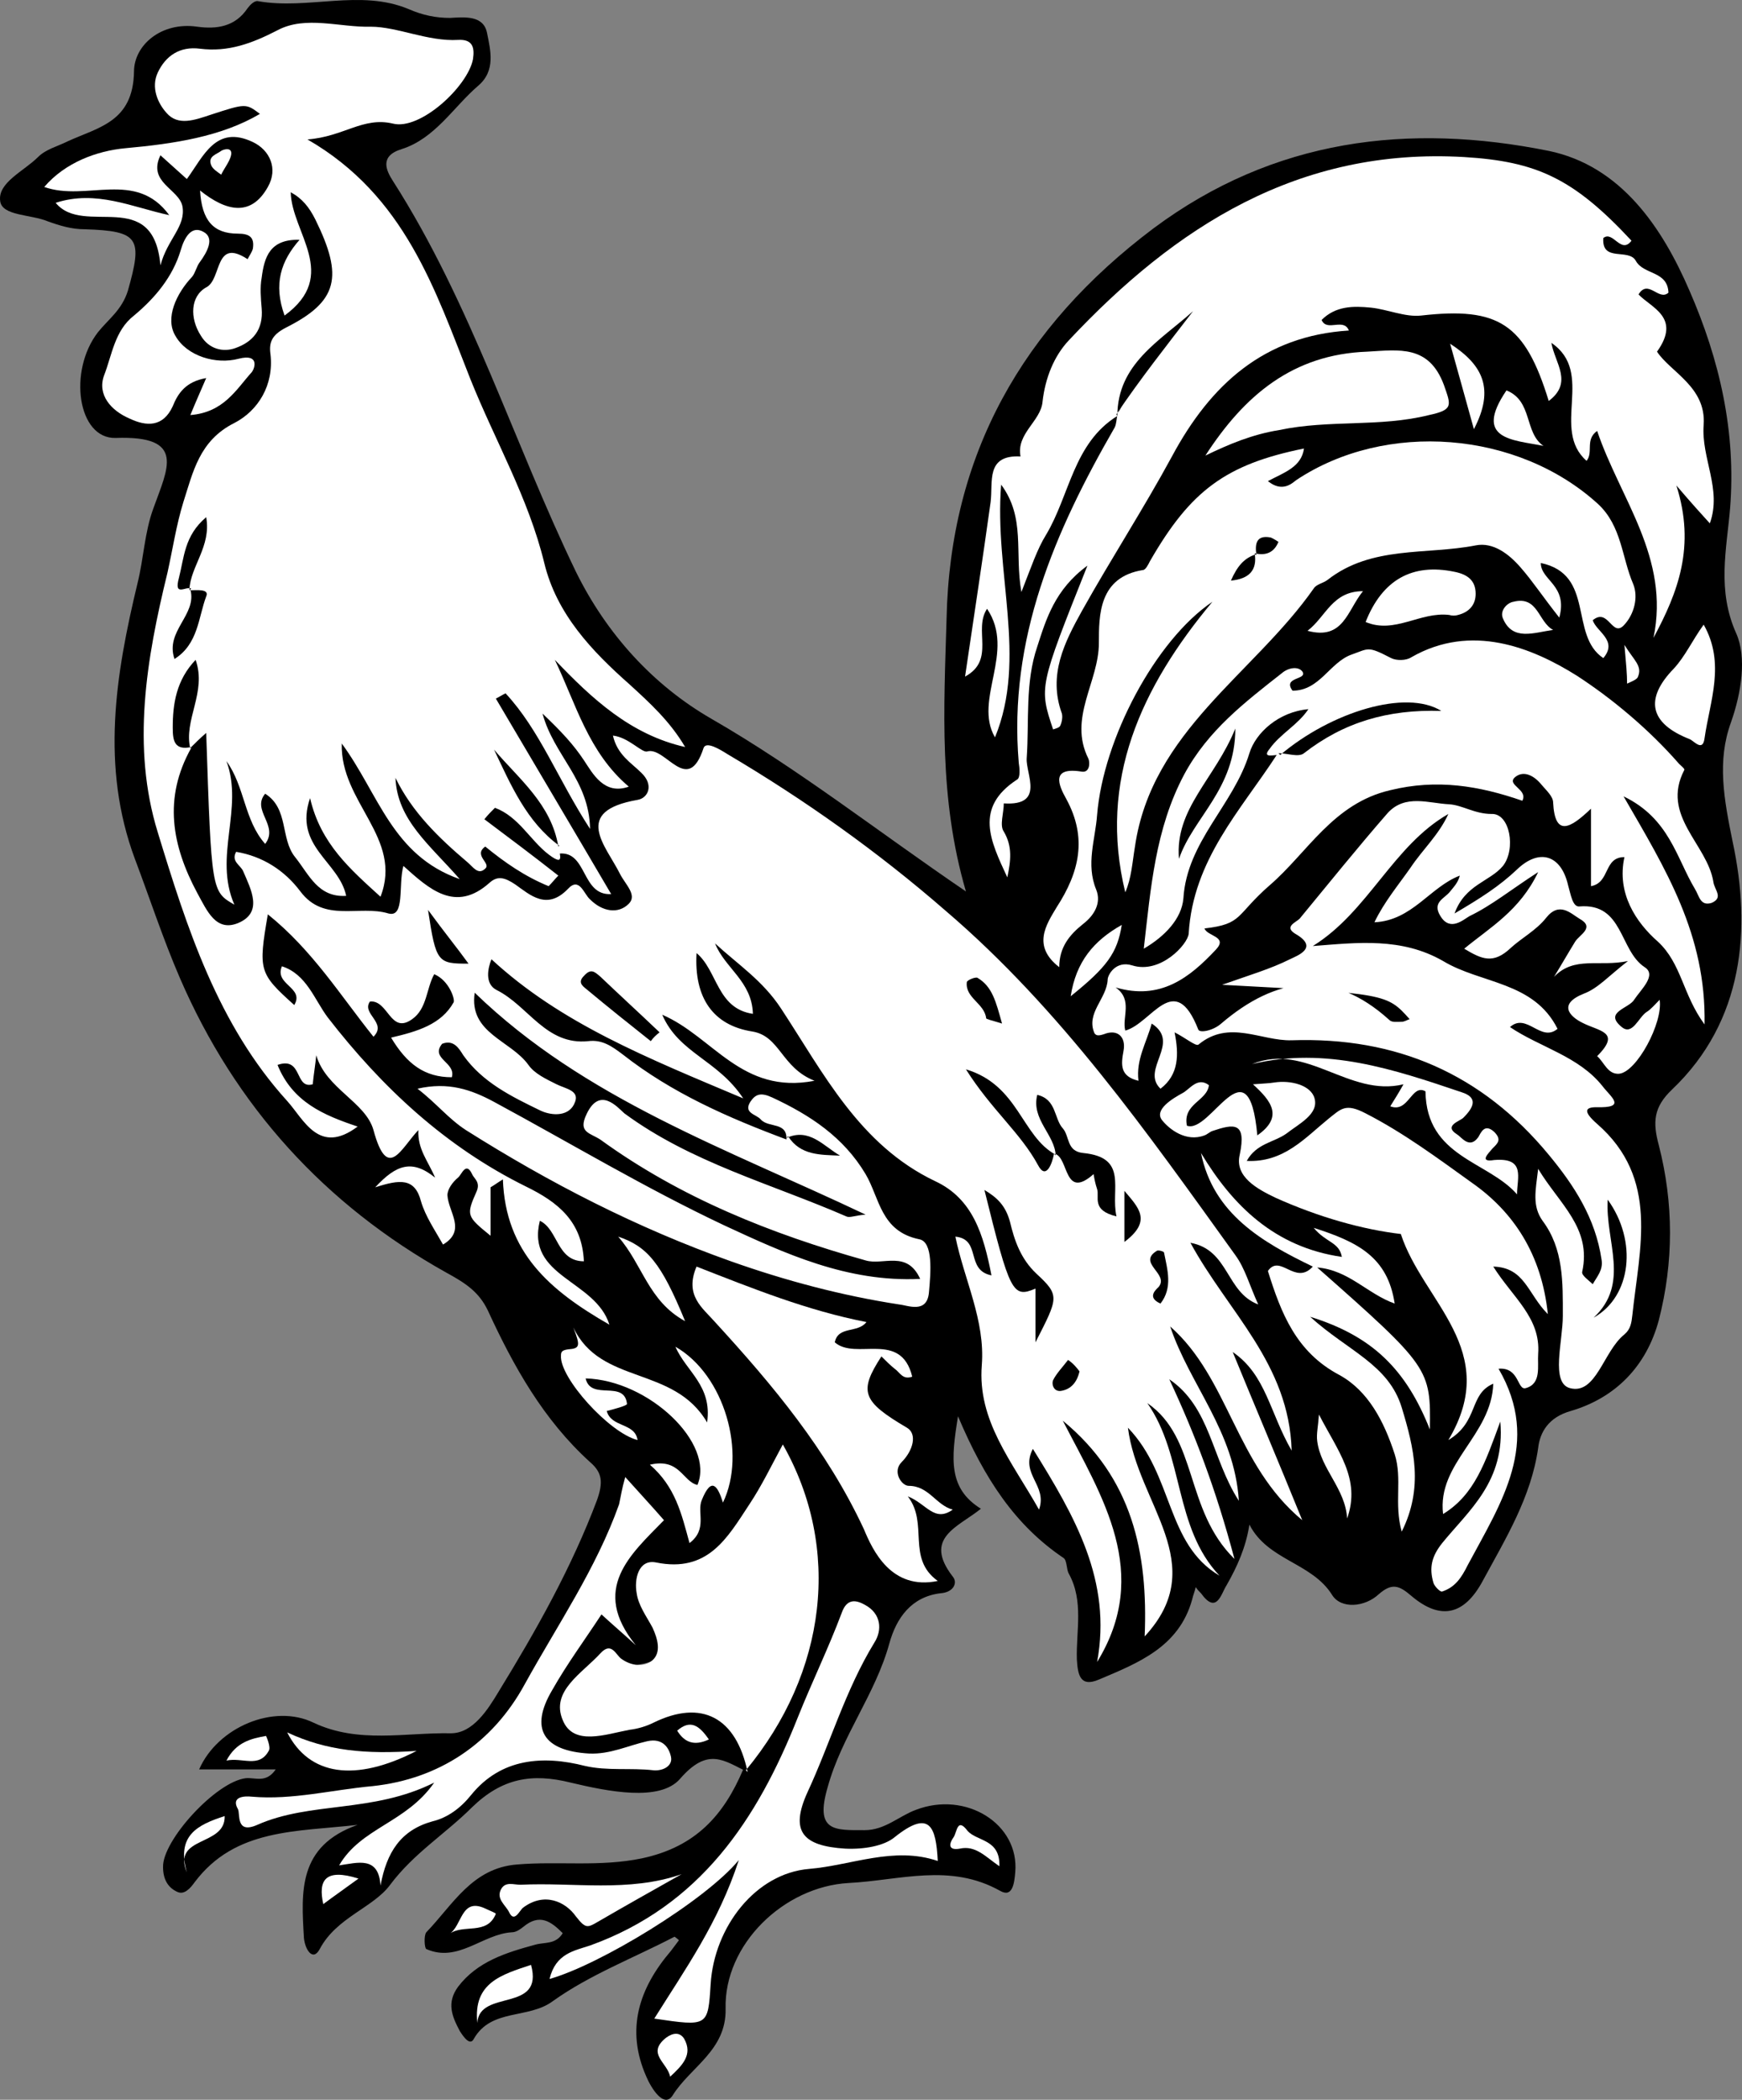 <?xml version="1.0" encoding="UTF-8" standalone="no"?>
<svg
   xmlns:dc="http://purl.org/dc/elements/1.1/"
   xmlns:cc="http://creativecommons.org/ns#"
   xmlns:rdf="http://www.w3.org/1999/02/22-rdf-syntax-ns#"
   xmlns:svg="http://www.w3.org/2000/svg"
   xmlns="http://www.w3.org/2000/svg"
   xmlns:sodipodi="http://sodipodi.sourceforge.net/DTD/sodipodi-0.dtd"
   xmlns:inkscape="http://www.inkscape.org/namespaces/inkscape"
   inkscape:version="1.0 (4035a4f, 2020-05-01)"
   height="238.454"
   width="197.875"
   sodipodi:docname="cock.svg"
   xml:space="preserve"
   viewBox="0 0 197.875 238.454"
   y="0px"
   x="0px"
   id="Layer_1"
   version="1.1"><rect x="0" y="0" width="197.875" height="238.454" fill="#808080" stroke="none"/><defs
   id="defs12251" /><sodipodi:namedview
   inkscape:current-layer="Layer_1"
   inkscape:window-maximized="0"
   inkscape:window-y="25"
   inkscape:window-x="0"
   inkscape:cy="133.93504"
   inkscape:cx="87.620919"
   inkscape:zoom="2.52"
   fit-margin-bottom="0"
   fit-margin-right="0"
   fit-margin-left="0"
   fit-margin-top="0"
   showgrid="false"
   id="namedview12249"
   inkscape:window-height="480"
   inkscape:window-width="820"
   inkscape:pageshadow="2"
   inkscape:pageopacity="0"
   guidetolerance="10"
   gridtolerance="10"
   objecttolerance="10"
   borderopacity="1"
   bordercolor="#666666"
   pagecolor="#ffffff" />
<style
   id="style12130"
   type="text/css">
  .st0{fill:#FFFFFF;}
  .st1{fill:#000000;}
</style>
<g
   transform="translate(-62.379,-66.065)"
   id="g12246">
	<g
   id="g12244">
		<path
   id="path12132"
   d="m 147.3,267.3 c -2.7,-1.3 -4.5,-2.9 -7.7,0.8 -2.3,2.6 -8.2,1.4 -12.4,0.4 -4.4,-1.1 -7.8,-0.5 -11.2,2.8 -3,3 -6.6,5.2 -9.3,8.8 -1.9,2.6 -6.1,3.7 -8,7.3 -0.8,1.5 -1.7,0 -1.8,-1.3 -0.3,-5.2 -0.7,-10.4 6.1,-12.8 -7,0.8 -13.9,0.4 -18.5,6.5 -0.5,0.7 -1.2,1.5 -2,1.1 -1.1,-0.5 -1.6,-1.5 -1.6,-2.8 -0.1,-3 6,-9.7 9.4,-10.1 1.1,-0.1 2.3,0.6 3.4,-1 -3,0 -5.8,0 -8.7,0 2.1,-4.8 8.5,-7.5 13,-5.3 5.1,2.4 10.4,1.1 15.6,1.2 2.5,0 4.2,-2.7 5.4,-4.7 4.3,-7 8.3,-14.1 11.2,-21.8 0.7,-2 0.6,-3.1 -0.8,-4.3 -5.3,-4.8 -8.7,-10.9 -11.6,-17.2 -1,-2.1 -2.5,-3.1 -4.7,-4.3 -13.8,-7.7 -24,-18.9 -30.3,-33.5 -1.9,-4.4 -3.4,-9 -5.1,-13.5 -3.9,-10.5 -2.2,-20.9 0.3,-31.3 0.7,-2.8 0.8,-5.8 1.8,-8.5 1.6,-4.5 3.8,-8.3 -4.3,-8 -4.3,0.1 -5.4,-7.6 -2,-12 1.2,-1.5 2.7,-2.5 3.4,-4.7 1.7,-6 1.3,-6.8 -4.9,-7 -1.5,0 -2.8,-0.4 -4.2,-0.9 -1.9,-0.8 -5.2,-0.6 -5.4,-2.3 -0.3,-2.1 2.7,-3.4 4.3,-5 0.9,-0.9 2.2,-1.2 3.4,-1.8 3.5,-1.6 7.4,-2.2 7.5,-7.9 0,-3 3.1,-5.7 7.2,-5.1 2.2,0.3 4.3,0 5.7,-2.1 0.3,-0.4 0.8,-0.9 1.2,-0.8 5.7,1 11.6,-1.4 17.1,0.9 1.6,0.7 3.1,1 4.7,1 1.7,-0.1 3.8,-0.3 4.2,1.7 0.4,2 1,4.3 -1,6 -2.8,2.4 -4.9,6 -8.7,7.2 -2.6,0.8 -1.7,2.5 -1,3.6 8.9,13.9 13.7,29.7 20.8,44.4 3.5,7.1 8.8,12.9 15.4,16.7 9.9,5.7 18.9,12.8 28.9,19.6 -3.1,-10.6 -2.5,-20.8 -2.2,-31 0.4,-18.6 8.6,-33.1 23.5,-44.3 13.7,-10.2 29,-12 44.9,-8.8 8.2,1.7 12.9,8.7 16,15.9 3.4,7.8 5.3,16 4.6,24.7 -0.4,4.7 -1.5,9.3 0.7,14.2 1.2,2.7 0.6,6.7 -0.6,10.1 -1.6,4.4 -0.8,8.7 0.2,13.6 2.1,9.8 1.3,20.3 -6.9,28.1 -2.1,2 -2.2,3.7 -1.5,6.3 1.7,6.6 1.7,13.3 0,19.9 -1.4,5.2 -4.9,8.8 -10,10.3 -2.5,0.7 -3.5,2.4 -3.7,4.2 -0.8,5.6 -3.7,10.3 -6.3,15.1 -2.1,3.9 -4.8,4.5 -8.1,1.7 -1.4,-1.2 -2.2,-1.5 -3.7,-0.2 -1.6,1.5 -4.3,1.7 -5.3,0.1 -2.3,-3.7 -7.3,-3.9 -9.4,-8 -0.4,2.6 -1.4,4.8 -2.6,6.9 -0.6,0.9 -1.1,3.4 -2.9,0.9 -0.2,-0.2 -0.4,-0.4 -0.6,-0.7 -0.1,0.5 -0.3,0.9 -0.4,1.4 -1.5,5.4 -6.1,7.2 -10.6,9.1 -2.1,0.9 -2.4,-0.5 -2.5,-2.3 -0.1,-3.2 0.8,-6.6 -0.9,-9.7 -0.3,-0.5 -0.2,-1.5 -0.6,-1.8 -5.5,-3.7 -9,-9 -12,-16.1 -0.8,4.9 -1.1,8.2 2.6,10.5 -2.6,2.1 -6.6,3.3 -3.2,7.7 0.6,0.7 0.1,1.8 -1.4,1.9 -3.3,0.4 -5,2.8 -5.8,5.7 -1.6,5.8 -5.4,10.5 -7,16.3 -1.5,5.1 0.8,4.9 4.2,4.9 2.3,0 3.9,-1.6 5.8,-2.3 5.7,-2.2 11.8,1.6 11.3,7.1 -0.1,1.2 -0.3,2.9 -1.7,2.1 -5.7,-3.2 -11.4,-1.2 -17.2,-0.9 -7.4,0.4 -14.2,7 -14,14.3 0.1,4.7 -4,6.6 -6,9.8 -1,1.6 -2.5,-0.9 -3,-2.1 -2.4,-5.4 -0.8,-10.1 2.8,-14.3 0.3,-0.4 0.6,-0.8 0.9,-1.2 0,0 -0.2,-0.2 -0.5,-0.4 -4.6,2.4 -9.6,4.3 -13.8,7.3 -2.8,2.1 -7,0.8 -9,4.3 -0.4,0.8 -1.1,-0.1 -1.6,-0.9 -0.9,-1.7 -1.5,-3.2 -0.2,-5 2.2,-2.9 5.5,-3.9 8.8,-4.8 1.1,-0.3 2.3,0 3.1,-1.3 -1.3,-1.3 -2.6,-2.3 -4.5,-0.7 -0.4,0.3 -0.8,0.6 -1.3,0.6 -3.3,0.2 -6.1,3.5 -9.7,1.9 -0.2,-0.1 -0.3,-1.5 0,-1.9 3,-3.1 5.2,-7.3 10.3,-7.7 4.7,-0.4 9.4,0.3 14.2,-0.7 6.1,-1.3 9.3,-4.9 11.5,-10.1 1.4,-4.1 3.1,-8.1 4.8,-12 3.6,-8.4 3.5,-13.3 -0.5,-22 -1.7,1.2 -2.1,3.3 -3.1,4.9 -2.2,3.4 -4.8,6.5 -9.2,7 -2.9,0.3 -3,1.7 -2.3,4.1 1.7,5.8 1.6,5.8 -4.7,6.5 -2.5,0.3 -4.2,2 -3.9,4.3 0.3,2.6 2.8,1.7 4.5,1.5 1.8,-0.2 3.4,-1.3 5.1,-1.9 5.6,-1.5 10.2,2.4 9.8,7.9 z"
   class="st1" />
		<path
   id="path12134"
   d="m 125.9,162.1 c -0.2,0.6 0.9,2.6 -1.2,1 -2.1,-1.6 -3.4,-4.3 -6.1,-5.3 -0.4,0.4 -0.8,0.8 -1.2,1.3 2.8,2.1 5.6,4.2 8.4,6.4 -0.4,0.4 -0.7,0.8 -1.1,1.2 -2.7,-1.1 -5,-2.7 -7.2,-4.5 -1.4,1 0.7,1.9 0,2.5 -0.8,0.8 -1.4,-0.2 -2,-0.7 -3.3,-2.8 -6.3,-5.7 -8.2,-9.6 0.2,4.8 3.9,7.6 7.3,11.5 -7.7,-2.7 -9.2,-9.7 -13.4,-15.4 -0.2,6.7 7,10.7 4.4,17.4 -3.4,-3.1 -6.8,-6 -8,-11.2 -1.9,5.5 3.3,7.2 4.1,11.1 -3.2,0.2 -4.2,-2.4 -5.8,-4.4 -1.7,-2.1 -0.7,-5.5 -3.4,-7.2 -1.6,1.9 1.6,3.6 0,5.7 -2.4,-2.7 -2.3,-6.5 -4.4,-9.4 2,5.4 -1.5,10.8 0.9,16.3 -2.6,-1.5 -2.6,-1.5 -3.2,-19.5 -0.7,0.6 -1.3,1.2 -1.9,1.8 -0.9,-2.7 -0.9,-2.7 -0.3,-5.6 -0.6,2.7 -0.6,2.7 0.5,5.5 -3.2,5.7 -2.2,11.1 0.7,16.5 1.1,2 2.1,4.4 4.6,3.4 2.9,-1.2 1.5,-3.8 0.6,-5.9 -0.3,-0.7 -1.4,-1.1 -0.8,-2.2 3,0.5 5.5,2.1 7.3,4.5 2.7,3.6 6.7,1.5 10,2.5 1.9,0.5 1.1,-3.2 1.7,-5.4 2.9,2.6 5.9,5.4 9.8,1.9 0.9,-0.8 1.7,-0.6 2.9,0.2 1.7,1.2 3.6,3 6,0.5 1.3,-1.4 1.8,0.6 2.5,1.2 1.4,1.4 3.2,1.7 4.4,0.5 1,-1 -0.4,-2.2 -1,-3.4 -1.6,-3.2 -5.5,-7.1 2,-8.4 1.2,-0.2 1.9,-1.7 0.4,-3.1 -1.1,-1.1 -2.7,-2 -3.2,-4.2 1.8,0.2 3.3,2 3.9,1.8 2.1,-0.6 4.6,5.1 6.4,-0.4 0.3,-0.8 1.9,0.2 2.7,0.7 8.8,5.2 17.1,11.1 24.8,17.8 13.1,11.2 22.9,25.2 32.9,39.1 1.1,1.5 1.6,3.4 2.6,5.6 -3.7,-1.4 -3.3,-6.2 -7.7,-7 4.3,7.9 11.2,13.7 11.5,23.6 -2.5,-4.3 -2.9,-8.6 -6.7,-11.2 2.5,6.1 5.1,12.2 7.9,19.1 -7.6,-6.3 -8.3,-16.1 -15,-22 2.2,6.6 7.3,11.9 7.8,19.8 -3.1,-4.8 -3.2,-10.6 -7.9,-13.8 2.9,6.2 5.3,12.5 7.4,20.4 -5.7,-5.6 -4.1,-13.7 -9.9,-17.7 4.2,6 3,14.1 8.2,19.6 -6.1,-3.6 -5.2,-11.4 -10.4,-16.8 1.1,8.7 9.5,15.5 1.9,23.7 0.4,-9.5 -1.4,-18 -9.3,-24.5 4.5,8.7 10.1,17.3 3.9,27.4 1.7,-9.2 -2.5,-16.5 -7.3,-24.2 -1.5,2.9 1.7,4.1 0.7,6.9 -3.1,-5.5 -7,-10.1 -6.5,-16.4 0.4,-5.1 -2,-9.7 -3,-14.6 3,0.3 1.1,3.8 4.1,4.4 -0.9,-4.6 -2.1,-8.7 -6.4,-10.7 -8.6,-4.1 -12.7,-12.3 -17.5,-19.6 -2.1,-3.2 -4.9,-5 -7.5,-7.4 1.1,2.8 4.2,4.3 4.3,8 -4.1,-0.6 -4,-4.9 -6.4,-6.9 -0.3,5.1 1.9,8.2 6.3,8.9 3.2,0.5 3.3,4.1 7.1,5.6 -8.3,1.6 -11.5,-5 -17.3,-7.5 1.9,4.4 6.3,5.1 9.2,9.5 -10.9,-4.6 -20.7,-8.5 -28.6,-15.8 -0.4,1 -0.8,2.8 0.6,3.5 3.6,1.8 5.6,6.3 10.4,5.8 1.6,-0.2 2.7,0.6 3.9,1.5 5.6,4.4 12,7.2 18.7,9.7 0.9,0.2 1.6,0.7 2.7,0.9 -1.1,-0.2 -1.9,-0.8 -2.8,-0.8 0.2,-2.2 -2,-1.4 -2.9,-2.4 -0.5,-0.6 -2,-0.7 -1.2,-2 0.6,-0.9 1.2,-1.1 2.5,-0.5 4.3,2 8.1,4.5 10.6,8.7 1.6,2.7 1.7,6.5 6.1,7.4 1.6,0.3 1.3,3.8 1.1,6 -0.2,2.5 -2.4,1.5 -3.4,1.4 -6.5,-1 -12.9,-2.7 -19.1,-4.9 -10.7,-3.8 -20.6,-8.9 -30.1,-14.9 -2,-1.3 -3.3,-3 -5.5,-4.7 3.5,-0.8 6.1,0.1 8.7,1.5 8.7,4.7 17.2,9.8 26.1,14 6.9,3.2 14,6.5 22.3,6.1 -1.5,-3.3 -4.2,-1.5 -6.2,-2.1 -10.7,-3 -21,-7.1 -30.1,-13.7 -1.2,-0.8 -2.6,-0.8 -1.6,-2.9 1.5,-3.2 3.5,-0.8 4.3,-0.1 7.6,5.6 16.7,8 25.2,11.7 0.4,0.2 0.9,-0.1 2.2,-0.2 -15.8,-7.5 -31.9,-13.1 -44.4,-25.2 -0.7,4.6 4.1,5.4 6.1,8.2 0.7,1 2,1.6 3.2,2.2 1,0.5 2.6,0.7 2.1,2 -0.6,1.7 -2.6,1.6 -3.9,1 -3.3,-1.6 -6.6,-3.2 -8.8,-6.3 -0.5,-0.8 -1.1,-1.8 -2.4,-1.3 -1.4,1.7 1.6,2.1 1.1,3.8 -3.1,0 -5.1,-1.5 -6.9,-4.5 3,-0.7 5.7,-1.5 7.1,-4 0.2,-0.3 -0.5,-2.5 -2.2,-3.2 -0.9,1.6 -0.8,3.9 -2.5,5.1 -2.5,1.8 -2.7,-2.2 -4.8,-2 -1,1.4 2,2.4 0.4,4 -3.7,-4.6 -6.9,-9.8 -12,-13.9 -1.1,6.4 -1,6.7 3,10.3 1.2,-2 -2.3,-2.3 -1.4,-4.4 2.8,0.9 3.7,3.8 5.2,5.8 6.2,8 13.4,14.7 22.5,19.2 3.7,1.8 6.4,4 6.6,8.5 -3.1,0 -2.9,-3.6 -5,-4.6 -1.6,6.4 6.3,6.7 7.9,11.8 -6.8,-3.9 -11.8,-8.2 -12.1,-16.5 -0.5,0.3 -0.9,0.6 -1.4,0.9 0,1.8 0,3.5 0,5.5 -2.7,-2.2 -2.8,-2.3 -1.6,-5 0.5,-1.1 -0.3,-1.5 -0.5,-2 -0.7,-1.5 -1.2,0.1 -1.6,0.4 -0.6,0.5 -1.2,1.3 -1.2,2 0.1,1.9 2.2,4 -0.5,5.6 -0.9,-1.6 -2,-3.2 -2.5,-4.9 -0.7,-2.7 -2.4,-2.5 -5.2,-1.6 2.4,-2.6 4.2,-3.2 6.8,-1.1 -0.8,-1.9 -2,-3.2 -1.9,-5.4 -2,2.1 -3.5,5.9 -5.1,0 -0.9,-3.2 -5.4,-4.7 -6.5,-8.5 -0.1,1.1 -0.3,2.2 -0.4,3.3 -2.1,0.6 -1.1,-3.2 -4,-2.2 1.7,4.2 5.2,5.7 9.1,7 -4.4,3.3 -6.1,-0.8 -8,-2.9 -7.9,-8.7 -11.4,-19.7 -14.7,-30.5 -3,-9.7 -1.3,-19.7 1.1,-29.5 0.6,-2.7 1,-5.4 1.8,-8 1.1,-3.4 1.8,-7 5.8,-9 2.7,-1.4 4.5,-4.3 4.1,-7.8 -0.2,-1.4 0.2,-2.2 1.7,-3 6,-3 6.6,-5.8 3.4,-12.3 -0.7,-1.4 -1.5,-2.4 -2.8,-3.1 0.1,4.6 5.6,9.4 -0.7,14 -1.3,-3.6 -0.4,-6.2 1.7,-8.6 -3.4,-0.1 -4,2 -4.3,4.3 -0.2,1.1 -0.1,2.3 0,3.5 0.2,2.4 -1,3.8 -3,4.5 -1.4,0.5 -3,0.1 -3.9,-1.4 -1.3,-2 -1.2,-4.5 0.6,-5.5 1.8,-0.9 0.9,-5.7 4.7,-3.2 0.2,-0.4 0.5,-0.8 0.6,-1.2 0.2,-1.3 -0.4,-1.7 -1.7,-1.7 -2.8,0 -4.1,-1.5 -4.3,-4.9 3,2.4 5.8,3 7.7,-0.4 1.2,-2.1 0.2,-4.2 -1.7,-5.1 -4.2,-2 -5.6,1.6 -7.5,4.2 -0.9,-0.8 -1.9,-1.7 -3,-2.7 -1.5,3.1 2.1,3.8 2.5,5.8 0.4,2.3 -1.7,3.7 -2.5,6.7 -0.8,-9 -8.7,-3.2 -11.9,-7.1 4.6,-1.5 8.7,0.5 12.9,1.4 -3.8,-5.2 -9.4,-1.5 -14.2,-3.2 2.4,-2.8 6,-4.1 9.2,-4.4 5.5,-0.5 10.9,-1.3 15.3,-3.9 -1.6,-1.2 -1.6,-1.2 -5.6,0.1 -1.8,0.6 -3.7,1.3 -5,-0.2 -1,-1.1 -1.8,-2.9 -1,-4.6 0.9,-1.9 2.5,-3 4.8,-2.7 3.2,0.4 5.9,-0.6 8.8,-2.1 3.2,-1.7 7.1,-0.3 10.6,-0.4 3,0 6.5,1.7 9.9,1.5 1.7,-0.1 1.9,0.9 1.7,2.2 -0.6,3.1 -6,8.1 -9.1,7.3 -3.4,-0.8 -5.6,1.5 -9.7,1.8 11.1,6.4 14.5,17.1 18.5,27.2 2.8,7 6.6,13.5 8.4,20.9 1.4,5.8 5.4,10 9.7,13.8 2.3,2.1 4.6,4.2 6.3,7.1 -6.2,-1.4 -10.6,-5.5 -14.8,-9.9 2.4,5 3.8,10.5 8.4,14.4 -2.8,1 -4.1,-1.5 -5.1,-3 -1.2,-1.8 -2.5,-3.2 -4.7,-5.3 1.3,4.8 5.3,7.5 5.4,13.1 -3.7,-5.7 -5.7,-11.2 -9.6,-15.4 -0.4,0.2 -0.7,0.4 -1.1,0.6 4.3,7.3 8.7,14.7 13.1,22.2 -3.4,0.2 -2.7,-4.9 -5.9,-4.6 -1,-2.8 -3.5,-4.8 -4.7,-7.4 1.1,1.9 3.2,4 4.7,6.5 z"
   class="st0" />
		<path
   id="path12136"
   d="m 207.8,151.8 c -0.5,-0.1 -2.2,0.5 -1.2,-0.7 1.2,-1.7 3.2,-2.7 4.4,-4.5 -3.4,0.3 -6,2.7 -6.7,5 -1.8,5.9 -7.1,10 -7.5,16.5 -0.2,2.3 -2.1,4.3 -4.5,5.7 0.8,-6.9 1.3,-13.6 4.6,-19.8 2.7,-5 6.9,-8.2 11.1,-11.5 0.7,-0.6 1.8,-0.8 2.3,-0.2 0.7,1 -2.3,0.6 -1.1,2.2 3.1,0 4.2,-3.2 6.7,-4.1 2,-0.7 1.8,-1 4.5,0.4 0.6,0.3 1.7,0.3 2.3,-0.1 6.8,-3.9 13.7,-1.1 18.8,2.1 4,2.6 8.2,6.1 11.6,10 0.2,0.2 0.7,0.6 0.6,0.7 -2.7,5.2 2.6,8.4 3.3,12.7 0.1,0.9 1.2,1.8 -0.2,2.4 -1.3,0.4 -1.4,-0.8 -1.9,-1.6 -2.1,-3.5 -2.9,-8 -8.1,-10.5 4.8,8.3 9.4,15.7 9.2,25.9 -2.5,-3.4 -2.6,-6.9 -5.3,-9.4 -2.5,-2.2 -4.7,-5.5 -3.8,-9.6 -2.4,0 -1.6,2.9 -3.8,3.3 0,-2.7 0,-5.4 0,-8.8 -2.4,2.3 -4.1,3.2 -4.3,-0.7 0,-0.7 -0.8,-1.4 -1.3,-2 -0.8,-1 -2,-1.7 -3,-0.9 -1.1,0.9 1.5,1.4 0.8,2.7 -4.9,-1.7 -9.7,-2.5 -15,-1.2 -6.5,1.5 -9.4,7.1 -13.7,10.8 -3.9,3.4 -3,4.4 -7.4,4.9 0.3,0.9 2.7,0.9 1.3,2.4 -3,3.2 -6.3,5.8 -11.4,4.3 2,1.4 0.7,3.4 1.1,4.9 3,-0.8 5.6,-7 8.3,-0.1 0.2,0.4 1.7,0.1 2.6,-0.7 6.2,-5.3 12.6,-6.3 19.1,-0.4 0.3,0.3 0.9,0.2 1.4,0.2 0.3,0 0.6,-0.2 0.9,-0.3 -2.6,-2.9 -2.6,-2.9 -21.3,-3.9 3.1,-1.1 5.5,-1.8 7.7,-2.9 0.8,-0.4 3.4,-1.3 0.6,-2.9 -1.3,-0.8 0.1,-1.3 0.5,-1.7 3.3,-4 6.6,-8.1 10,-12 2,-2.2 4.7,-1.1 7,-1 1.5,0.1 2.9,1.1 4.8,1.1 2.1,-0.1 2.8,4 1.3,5.9 -1.5,1.8 -4.3,2.1 -5.5,5.4 2.9,-1.7 5.1,-3.1 7.1,-5 2.5,-2.4 5,-1.7 5.8,1.8 0.3,1 0.5,2.5 1.3,2.4 5,-0.4 4.5,5 7.4,6.9 1.4,0.9 -0.4,2.5 -1.2,3.7 -0.6,1 -3.5,1.4 -1.4,3.1 1.2,1 1.9,-1.1 2.8,-1.7 0.5,-0.3 1,-0.9 1.5,-1.4 0.4,2.6 -2.6,8.2 -4.6,8.4 -1.3,0.1 -1.7,-1.3 -2.5,-2 2.8,-2.8 0.2,-2.8 -1.7,-3.8 -1.4,-0.7 -2.8,-2.1 0.2,-3.3 1.6,-0.6 2.8,-2 5,-3.7 -3.3,0.7 -6.1,-0.6 -8.4,1.8 0.8,-1.3 1.6,-2.7 2.4,-4 0.5,-0.8 2.3,-1.6 0.5,-2.6 -1,-0.6 -2.3,-2 -3.8,-0.1 -1.1,1.4 -2.8,2.3 -4,3.4 -2,1.9 -3.3,1.3 -5.3,0.1 2.9,-2.4 6.3,-4.3 8.4,-8.7 -3.1,2 -5.3,3.8 -7.8,5 -0.7,0.4 -2.2,1.8 -3.3,0 -1,-1.6 0.5,-2 1.1,-2.8 0.4,-0.5 0.9,-1 1.1,-1.8 -3.4,1.3 -5.4,5.1 -9.7,5.3 1.1,-2.3 2.7,-4.2 4.1,-6.2 1.4,-2.1 3.2,-3.7 4.3,-6.1 -6.3,3.6 -9.1,11.1 -15.4,15 5.1,-0.4 10.1,-1 14.8,1.7 4.3,2.6 10.3,2.3 13,7.7 -1.9,1.6 -3.5,-1.9 -5.4,-0.2 3.4,2.3 7.8,3.3 10.5,6.7 1,1.3 2.8,2.5 -0.7,2.4 -1.3,0 -1.5,0.5 0.1,1.9 7.1,6.2 4.8,14.1 4,21.7 -0.1,0.9 -0.2,1.6 -0.9,2.2 -2.4,1.9 -3.2,6.9 -6.2,6.1 -2.2,-0.6 -0.8,-5.3 -0.8,-8.2 0,-3.8 0.1,-7.6 -2.3,-10.8 -1.2,-1.7 -0.8,-3.4 -0.5,-5.9 2.4,4 6.1,6.7 5,11.7 -0.1,0.4 0.8,1 1.2,1.4 0.5,-0.9 1.2,-1.6 1,-2.8 -0.7,-4.7 -3.1,-8.4 -6,-11.9 -7.6,-9.2 -17.3,-13.4 -29.2,-13 -3.5,0.1 -7.1,-2.4 -10.6,0.5 -0.3,0.2 -1.5,-0.8 -2.7,-1.4 0.5,2.5 0.5,4.8 -1.6,6.4 -2.3,-2.2 2.4,-5.2 -1,-7.4 -0.6,2.2 -1.8,4.1 -1.5,6.5 -2.1,-0.5 -2,-1.8 -1.7,-3.4 0.3,-1.6 -0.7,-2.5 -2.2,-1.9 -0.6,0.2 -0.9,0.2 -1.1,-0.1 -1,-2.3 1.4,-3.9 1.5,-6.1 0,-0.5 0.9,-2.2 2.8,-1.6 3.2,1 6.3,-2.4 6.4,-3.6 0.5,-8.4 5.9,-14 10,-20.3 5,-1.3 8.8,-5.7 12.1,-5.4 -3,-0.2 -6.9,3.6 -11.7,5.4 z"
   class="st0" />
		<path
   id="path12138"
   d="m 189.3,113.3 c -5,3.1 -5.4,9 -8.1,13.5 -1,1.6 -1.7,3.7 -2.8,6.5 -0.8,-4.5 0.5,-8.4 -2.3,-12.2 -0.8,10 3,19.7 -0.7,28.7 -2.5,-4.3 2.4,-9.7 -0.9,-14.6 -1.6,2.4 1,5.8 -2.5,7.7 1,-6.8 2,-13.3 2.9,-19.8 0.3,-2.3 -0.6,-5.4 3.4,-5.2 -0.5,-2.6 2.3,-4 2.5,-6.2 0.3,-2.7 1.3,-5.2 3,-7 12.1,-12.9 26.1,-21.9 44.9,-20.8 8.2,0.5 12.4,2.4 19,9.5 -1.2,1.6 -2.1,-1.2 -3.2,-0.3 -0.2,2.8 2.9,1.1 3.7,2.6 0.9,1.6 3.6,1.1 3.7,3.6 -1.1,1 -2.3,-1.6 -3.4,0.2 1.4,1.5 4.9,2.6 2.1,6.5 1.5,2.3 5.6,4 5.3,8.3 -0.3,3.8 2.1,7.3 0.7,11.2 -1,-1.1 -2,-2.2 -3.8,-4.3 2.2,6.9 0.2,12.1 -2.6,17.3 1.9,-9.1 -3.8,-15.8 -6.4,-23.5 -1.4,1 -0.4,2.4 -1.2,3.4 -4.1,-3.6 1,-10 -4,-13.4 0.4,2.3 2.5,4.5 -0.3,6.6 -2.7,-8.8 -5.7,-10.7 -14.5,-9.7 -1.8,0.2 -3.8,-0.7 -5.7,-0.9 -2,-0.2 -4,-0.2 -5.6,1.4 0.6,1.4 2.5,-0.3 3.1,1.2 -9.6,0.6 -15.7,6.1 -20.1,14.3 -3.2,5.9 -6.9,11.6 -10.2,17.5 -2,3.6 -3.9,7.3 -2.3,11.7 0.1,0.4 0,1 -0.2,1.4 -0.1,0.2 -0.5,0.3 -0.8,0.4 -1.6,-4.8 -1.6,-4.8 3.9,-18.6 -3.7,2.7 -4.7,6.1 -5.7,9.2 -1.4,4.1 -0.9,8.4 -1.2,12.7 -0.1,1.8 2.1,5.4 -2.6,5.1 0,1.1 -0.5,2.5 0,3.2 1,1.7 0.8,3.3 0.4,5.2 -1.9,-4.1 -3.8,-7.9 1.1,-11.1 0.4,-0.2 0.3,-1.3 0.2,-1.9 -1.2,-14.1 4.1,-26.3 10.9,-38.1 0.2,-0.4 0.2,-1 0.3,-1.4 1.5,-3.2 3,-6.5 4.9,-8 -1.9,1.6 -3.8,4.6 -4.9,8.1 z"
   class="st0" />
		<path
   id="path12140"
   d="m 243.3,136.5 c 0.4,1.3 2.9,2.3 1.2,4.3 -3.9,-2.6 -0.9,-9.5 -7.1,-10.8 0,2 3.1,2.5 2.1,6.2 -1.9,-2.4 -3,-4.1 -4.4,-5.7 -1.3,-1.5 -3.1,-2.9 -5.1,-2.5 -5.6,1.1 -11.8,0 -16.8,3.9 -0.5,0.4 -1.3,0.5 -1.6,1 -6.8,9.7 -18.4,16.2 -20.3,29.3 -0.3,1.8 -0.4,3.6 -1.1,5.2 -3.1,-12.7 1.8,-23.3 9.9,-33 -6.5,4.4 -12.4,15.6 -13.1,24.2 -0.2,2.8 -1.3,5.6 -0.1,8.5 0.6,1.5 -0.2,2.9 -1.5,3.9 -1.5,1.2 -2.7,2.6 -2.7,4.9 -3.1,-2.4 -1.5,-4.8 -0.3,-6.8 2.6,-4 3.5,-7.9 1.1,-12.3 -0.9,-1.6 -1.8,-3.7 1.8,-3.1 0.9,0.1 0.9,-1.1 0.7,-1.5 -2.3,-4.6 1.2,-8.7 1.2,-13.1 0,-3.2 0,-7.5 5,-8.3 0.3,0 0.6,-0.6 0.8,-1 4.6,-8 8.6,-11 17.5,-12.8 -0.3,2.1 -2.2,2.7 -4.1,3.7 1.6,1.3 2.7,0.3 3.2,-0.1 10.2,-6.8 25.2,-5.6 34.3,2.7 2.7,2.5 2.7,6.1 4,9.1 0.6,1.5 0.1,3.4 -1,4.6 -1.4,1.6 -1.8,-2 -3.6,-0.5 z"
   class="st0" />
		<path
   id="path12142"
   d="m 238.2,215.3 c -2.3,-2.3 -2.6,-5.3 -6.2,-5.4 2.2,3.5 5.4,5.8 5.1,9.9 -0.1,1.4 0.4,3.4 -1.4,3.9 -1,0.3 -0.7,-2.4 -3.1,-2.2 4.9,8.4 0.3,15.2 -3.5,22.3 -0.7,1.4 -1.4,2.5 -2.9,3 -0.2,0.1 -0.9,-0.6 -1,-1 -0.5,-1.7 -0.2,-3 1,-4.5 3,-3.7 7.2,-7 6.6,-13.8 -1.7,4.6 -2.9,8.3 -6.5,10.5 -0.7,-5.8 5.5,-8.9 5.7,-14.8 -2.8,1.2 -1.6,4.3 -5.1,6.4 6.1,-10.2 -2.9,-15.7 -5.4,-23.4 -4.3,-0.5 -9.3,-1.9 -14.2,-4.1 -2.1,-1 -4.7,-2.4 -4.1,-4.9 0.8,-3.8 -0.7,-3.5 -3.1,-2.7 -0.3,0.1 -0.6,0.4 -0.9,0.5 -2.1,0.8 -4,-0.7 -4.8,-1.7 -1,-1.2 1.2,-2.5 2.3,-3.1 0.8,-0.4 1.7,-1.9 3,-0.9 -0.2,1.8 -3,2.1 -2.5,4.6 2.7,1 7,-9.8 8,1.1 3,-2.1 1.6,-3.9 -0.5,-5.8 1.2,-0.1 1.8,-0.1 2.4,-0.2 1.9,-0.3 4.2,0.3 4.6,1.8 0.5,1.8 -1.8,2.9 -3.2,4 -1.4,1 -3.4,1.1 -4.5,3.1 4.2,0.2 6.6,-2.6 9.3,-4.8 1.4,-1.1 1.9,-1.8 4.2,-0.6 4.3,2.2 8.2,5.1 12.1,7.9 4.7,3.3 7.9,8.1 8.6,14.9 z"
   class="st0" />
		<path
   id="path12144"
   d="m 147.3,267.3 c -1.3,-6.2 -5.2,-8.3 -10.7,-5.6 -0.8,0.4 -1.8,0.7 -2.7,0.8 -2.7,0.5 -6.4,1.9 -7.6,-1.1 -1.4,-3.3 2.2,-5.3 4.3,-7.6 1.2,-1.3 1.7,0.1 2.3,0.6 1.2,0.9 2.7,1 3.6,0.2 1,-0.9 0.6,-2.4 0,-3.7 -0.7,-1.3 -1.6,-2.5 -1.8,-3.9 -0.3,-1.6 0.2,-3.9 2.2,-3.5 5.9,1.2 8.1,-2.8 10.6,-6.6 1.4,-2.1 2.5,-4.4 3.8,-6.8 6.7,11.8 5,25.9 -4.2,37 0.1,0.1 0.2,0.2 0.2,0.2 z"
   class="st0" />
		<path
   id="path12146"
   d="m 141.5,209.9 c 6.4,2.5 12.6,5 19.3,6.3 -1,1.3 -3.2,0.4 -3.6,2.3 2.4,2.1 7.5,-1.4 8.8,3.9 -1.1,0.4 -1.4,-0.5 -2,-0.9 -0.5,-0.4 -1,-0.9 -1.5,-1.4 -2.6,4 -2.2,5.1 2.9,8.1 1.2,0.7 0.7,2.6 -0.6,3.9 -1.1,1.1 0,2.7 0.8,2.7 2.3,0 3.1,2.2 5,2.7 -2.1,1.5 -3,-0.7 -5.1,-1.5 2.4,3.1 -0.2,7 3.4,9.6 -5.3,1.1 -7.4,-3.5 -8.4,-5.9 -4.2,-9 -10.3,-16.3 -16.9,-23.5 -1.4,-1.6 -3.5,-3 -2.1,-6.3 z"
   class="st0" />
		<path
   id="path12148"
   d="m 124.8,290.8 c 0.7,-2.9 2.8,-3.2 4.6,-3.8 12.5,-4.5 19,-14.3 23.6,-25.9 1.6,-4 3.5,-7.9 5,-11.9 0.6,-1.7 1.7,-1.4 2.6,-0.9 1.9,1 2,2.9 1.1,4.3 -3.3,5.4 -5,11.4 -7.6,17 -2,4.4 -0.6,6.1 4.3,6.4 2.1,0.1 4.4,-0.3 5.6,-1.3 4,-3.2 4.7,-1.2 4.9,2.7 -5,-1.7 -9.8,0.5 -14.6,0.9 -6.1,0.5 -10.8,6.6 -11.2,13.1 -0.3,4.8 -0.3,4.8 -6.4,3.9 3.5,-5.6 7.3,-10.9 9.6,-18 -3.8,4.6 -15.8,11.9 -21.5,13.5 z"
   class="st0" />
		<path
   id="path12150"
   d="m 133.4,233.8 c 1.7,1.9 3.1,3.4 4.4,4.9 -3.8,3.9 -8.4,7.8 -3.2,14.2 -1.3,-1.2 -2.6,-2.3 -3.9,-3.5 -1.9,2.9 -3.9,5.6 -5.6,8.6 -2.6,4.4 -1,6.9 4.2,7.2 2.4,0.1 4.4,-0.9 6.6,-1.4 1.8,-0.4 2.5,0.8 2.7,1.8 0.2,1 -0.9,1.6 -2,1.5 -2.6,-0.3 -5.2,0.1 -7.8,-0.5 -4.7,-1.2 -9.5,-0.9 -12.9,3.3 -1.2,1.5 -2.7,2.6 -4.4,3 -3.6,1 -5.2,3.5 -5.9,7.3 -0.2,-3.4 -2.6,-2.6 -4.7,-2.3 2.5,-4.3 7.6,-4.8 10.8,-9.4 -7,3.5 -14,2.1 -20.1,4.8 -2.5,1.1 -1.9,-1.3 -2.2,-1.8 -0.8,-1.4 0.7,-1.5 1.6,-1.4 4.6,0.4 9.2,-0.8 13.7,-1.2 7.5,-0.8 13.6,-4.8 17.3,-11.6 3.7,-6.7 8.1,-13.1 10.7,-20.4 0.2,-0.9 0.3,-1.7 0.7,-3.1 z"
   class="st0" />
		<path
   id="path12152"
   d="m 214.8,208.8 c -0.3,-1.7 -1.8,-1.6 -3.2,-3.3 5,1.6 8.4,3.3 9.2,8.6 -3.1,-1.1 -5.2,-3.8 -8.8,-4.1 12.8,11.3 12.9,11.5 12.8,18.4 -2.7,-6.8 -6.5,-10.6 -13.6,-12.8 4.3,3.9 8.9,5.4 10.4,10.3 1.4,4.6 2.5,9.1 0,14.1 -0.9,-3.2 0.1,-6 -0.8,-8.8 -1.2,-3.7 -3,-7.2 -6.3,-9 -4.9,-2.6 -6.6,-7 -8.1,-11.8 1.4,-2 3.1,1.7 5.1,-0.5 -5.8,-2.8 -11.3,-6 -12.7,-12.9 3.6,6 8.4,10.7 16,11.8 z"
   class="st0" />
		<path
   id="path12154"
   d="m 199.3,117.8 c 4.4,-6.8 9.9,-11.5 18.4,-11.8 3.6,-0.2 7,-0.8 8.7,3.8 0.8,2.3 1.1,2.8 -1.7,3.4 -5.6,1.4 -11.3,0.5 -17,1.7 -3.1,0.5 -5.7,1.6 -8.4,2.9 z"
   class="st0" />
		<path
   id="path12156"
   d="m 84,113.2 c 0.7,-1.7 1.2,-2.8 1.8,-4.2 -2.3,0.4 -3.2,1.7 -3.8,3.2 -1.1,2.4 -3,2.3 -4.9,1.4 -2.1,-0.9 -3.7,-2.7 -2.9,-4.9 0.9,-2.3 1.2,-5.1 3.4,-6.8 2.4,-2 4.4,-4.4 5.3,-7.4 0.4,-1.4 1.2,-2.9 2.6,-2.1 1.3,0.7 0.4,2.3 -0.4,3.4 -0.4,0.5 -0.5,1.2 -0.9,1.7 -1.8,1.9 -3.1,4.7 -1.9,6.7 1.3,2.3 4.6,3.3 7.2,2.6 2.4,-0.6 1.8,1.1 1.5,1.5 -1.8,2 -3.2,4.6 -7,4.9 z"
   class="st0" />
		<path
   id="path12158"
   d="m 139.1,219 c 5.6,3.2 8.1,12.1 5.4,17.7 -0.6,-1.9 -1.3,-3 -2.4,-0.3 -0.6,1.4 0.7,3.3 -1.4,4.9 -0.9,-3.3 -1.6,-6.4 -4.5,-8.9 3.4,-0.8 3.7,1.9 5.4,2.3 2,-4.7 -5.5,-11.9 -12.7,-12.1 0.6,2.6 4.4,0.1 4.7,2.9 0,0.2 -1.5,0.6 -2.3,0.8 0.5,1.9 3.2,1.3 3.5,3.3 -3.2,-0.8 -8.9,-7.1 -8.7,-9.6 0,-0.4 0.1,-0.6 0.8,-0.7 1.4,-0.1 1.4,-0.4 0.6,-2.5 3.1,6.6 11.4,4.3 15.2,10.8 0.6,-4.2 -2.4,-5.8 -3.6,-8.6 z"
   class="st0" />
		<path
   id="path12160"
   d="m 234.7,201.7 c -3.3,-3.8 -10.3,-4.2 -10.4,-11.7 -1.6,-0.9 -1.9,2.5 -4,1.7 0.5,-0.8 1,-1.6 1.5,-2.5 -6.2,1.5 -11,-4.8 -17.2,-2.3 8.4,-2 16.1,0.6 23.8,3.2 1.9,0.6 1.4,1.7 0.2,2.9 -0.4,0.4 -2.3,0.9 -0.7,1.9 0.5,0.3 1.4,1.7 2.4,0.3 0.3,-0.5 0.7,-1.6 1.8,-0.6 0.9,0.9 0.4,1.3 -0.2,1.9 -0.4,0.5 -1.6,1.6 0.2,1.3 3.6,-0.3 2.6,2 2.6,3.9 z"
   class="st0" />
		<path
   id="path12162"
   d="m 255.9,137 c 2.5,4.4 0.7,8.7 0.1,12.9 -0.2,1.6 -1.2,0.3 -1.7,0.1 -4.6,-1.8 -5.1,-4.6 -1.8,-8 1.3,-1.4 2.1,-3.2 3.4,-5 z"
   class="st0" />
		<path
   id="path12164"
   d="m 217.5,136.7 c 1.9,-4.8 5.3,-6.7 10.1,-5.7 1.5,0.3 2.4,1 2.4,2.5 0,1.3 -0.8,2.1 -2,2.4 -0.3,0.1 -0.7,0.1 -1,0 -3.3,-0.4 -6.2,2.2 -9.5,0.8 z"
   class="st0" />
		<path
   id="path12166"
   d="m 139.8,278.9 c -3.2,1.8 -6.4,3.6 -9.5,5.4 -1.2,0.7 -1.4,0.8 -2.5,-0.6 -1.2,-1.7 -3.6,-2.8 -6,-1 -0.4,0.3 -1,1.8 -1.6,0.5 -0.4,-0.8 -1.5,-1.5 -0.9,-2.6 0.5,-0.9 1.4,-0.5 2.2,-0.5 6,-0.3 12.3,0.9 18.3,-1.2 z"
   class="st0" />
		<path
   id="path12168"
   d="m 109.7,264.9 c -7,3.6 -12.2,2.8 -14.7,-2.1 4.5,2.1 8.9,2.5 14.7,2.1 z"
   class="st0" />
		<path
   id="path12170"
   d="m 116.6,295.8 c -0.5,-4.6 2.8,-5.5 6.1,-6.6 1.5,5.5 -5.9,2.7 -6.1,6.6 z"
   class="st0" />
		<path
   id="path12172"
   d="m 233.5,110.4 c 3,1.2 2,4.8 4.2,6.3 -3.5,-0.7 -8,-0.7 -4.2,-6.3 z"
   class="st0" />
		<path
   id="path12174"
   d="m 140.2,216.1 c -4.2,-2.3 -4.8,-6.4 -7.6,-9.6 3.3,1.1 4.9,3 7.6,9.6 z"
   class="st0" />
		<path
   id="path12176"
   d="m 215.4,238.5 c -0.2,-3.4 -3,-5.6 -3.4,-8.8 -0.1,-0.8 0.1,-1.6 0.2,-3 2.1,4.1 4.8,7.3 3.2,11.8 z"
   class="st0" />
		<path
   id="path12178"
   d="m 184,179.2 c 0.6,-3.9 2.6,-6.3 5.8,-8.1 -0.5,3.2 -1.7,4.8 -5.8,8.1 z"
   class="st0" />
		<path
   id="path12180"
   d="m 229.8,114.8 c -1,-3.6 -1.8,-6.5 -2.7,-9.7 3.7,2.4 5.1,5.1 2.7,9.7 z"
   class="st0" />
		<path
   id="path12182"
   d="m 238.8,137.6 c -2.2,0.3 -4.6,1.3 -5.7,-1.3 -0.4,-0.9 0.5,-1.8 1.2,-1.9 2.8,-0.7 2.8,2.3 4.5,3.2 z"
   class="st0" />
		<path
   id="path12184"
   d="m 217.2,133.2 c -1.8,2.2 -2.2,5.6 -6.3,4.5 2.1,-1.6 2.8,-4.5 6.3,-4.5 z"
   class="st0" />
		<path
   id="path12186"
   d="m 83.6,278.7 c -1.2,-4.2 1.2,-5.4 4.3,-6.4 0.1,3.5 -6,2.2 -4.3,6.4 z"
   class="st0" />
		<path
   id="path12188"
   d="m 138.5,301.9 c -0.3,-1.6 -2.7,-2.6 -0.5,-4.4 0.8,-0.6 1.6,-0.7 2.1,0.1 1,1.8 -0.2,3 -1.6,4.3 z"
   class="st0" />
		<path
   id="path12190"
   d="m 88.1,266 c 1.1,-2.1 2.8,-2.5 4.5,-2.8 0,0 0.6,1.3 0.3,1.7 -1.1,2 -3,0.7 -4.8,1.1 z"
   class="st0" />
		<path
   id="path12192"
   d="m 113.4,285.7 c 1.5,-0.9 1.3,-4.2 4.1,-2.9 0.4,0.2 1.2,0.5 1.2,0.6 -1,2.5 -3.7,1.1 -5.3,2.3 z"
   class="st0" />
		<path
   id="path12194"
   d="m 175.9,278 c -1.6,-1.1 -2.7,-2.4 -4.5,-2 -1.1,0.2 -1.4,-0.3 -0.7,-1.3 0.4,-0.6 0.4,-2.3 1.6,-0.7 1.1,1.2 3.7,0.9 3.6,4 z"
   class="st0" />
		<path
   id="path12196"
   d="m 99.1,282.3 c -0.6,-2.7 0.2,-4.1 4,-2.9 -1.5,1.1 -2.8,2 -4,2.9 z"
   class="st0" />
		<path
   id="path12198"
   d="m 142.9,263.6 c -1.7,0.8 -2.8,0.3 -3.6,-1 1.5,-1.3 2.5,-0.6 3.6,1 z"
   class="st0" />
		<path
   id="path12200"
   d="m 246.9,139.3 c 1.1,1.8 2.1,2.4 1.5,3.7 -0.2,0.3 -0.8,0.5 -1.2,0.7 0,-1.1 -0.1,-2.1 -0.3,-4.4 z"
   class="st0" />
		<path
   id="path12202"
   d="m 87.5,85.9 c -0.4,-0.3 -0.9,-0.6 -1.1,-1 -0.5,-1.1 0.6,-1.3 1.1,-1.7 0.3,-0.2 1.4,-0.5 1.1,0.6 -0.2,0.7 -0.7,1.3 -1.1,2.1 z"
   class="st0" />
		<path
   id="path12204"
   d="m 180,218.5 c 0,-2.7 0,-4.4 0,-6.1 -2.6,1.1 -2.9,0.5 -5.8,-11.2 1.5,0.9 2.4,1.8 2.9,3.6 0.5,2.1 1.2,4.2 3,5.9 2.7,2.5 2.5,2.7 -0.1,7.8 z"
   class="st1" />
		<path
   id="path12206"
   d="m 182.3,197.3 c -0.1,-2.4 -2.8,-4.1 -2.1,-6.9 2.2,0.5 1.9,2.7 2.9,3.8 0.8,0.9 0.4,2.6 2.3,2.8 5.2,0.5 3.1,4.1 3.8,7.2 -2.9,-0.7 -1.9,-2.2 -2.2,-3.1 -0.2,-0.6 -0.3,-1.1 -0.4,-1.7 -3.4,3 -2.8,-1.9 -4.4,-2.3 z"
   class="st1" />
		<path
   id="path12208"
   d="m 182.1,197.1 c -0.2,1.1 -0.9,3 -1.8,1.3 -2,-3.7 -5.3,-6.3 -8.2,-10.9 6,1.8 6.3,7.6 10.2,9.7 0,0.1 -0.2,-0.1 -0.2,-0.1 z"
   class="st1" />
		<path
   id="path12210"
   d="m 125.9,162.1 c -3.7,-2.7 -5.5,-6.9 -7.4,-10.9 2.9,3.4 6.5,6.2 7.3,11 -0.1,0.1 0.1,-0.1 0.1,-0.1 z"
   class="st1" />
		<path
   id="path12212"
   d="m 84.1,150.9 c -1.9,0.4 -2.1,-0.7 -2.1,-2.2 0,-2.7 0.4,-5.4 2.6,-7.7 1.3,3.7 -1.4,6.8 -0.6,10.1 -0.1,0 0.1,-0.2 0.1,-0.2 z"
   class="st1" />
		<path
   id="path12214"
   d="m 136.3,184.3 c -2.4,-1.9 -4.9,-3.9 -7.3,-5.9 -0.5,-0.4 -1,-0.8 -0.3,-1.5 0.8,-0.9 1.2,-0.5 1.9,0.1 2.2,2.1 4.5,4.2 6.7,6.3 -0.4,0.3 -0.7,0.6 -1,1 z"
   class="st1" />
		<path
   id="path12216"
   d="m 83.9,133.1 c 0.8,0 2.3,-0.2 1.9,0.7 -0.9,2.4 -0.9,5.4 -3.6,7.1 -1.1,-3.2 2.6,-5 1.8,-7.9 z"
   class="st1" />
		<path
   id="path12218"
   d="m 84.1,132.9 c -0.6,-0.3 -2,1 -1.4,-1.2 0.6,-2.3 0.6,-4.8 3.1,-6.9 0.6,3.3 -1.8,5.6 -1.9,8.2 0,0.1 0.2,-0.1 0.2,-0.1 z"
   class="st1" />
		<path
   id="path12220"
   d="m 111,169.4 c 1.9,2.6 3.3,4.3 4.6,6.1 -3.5,0 -3.7,-0.1 -4.6,-6.1 z"
   class="st1" />
		<path
   id="path12222"
   d="m 176.2,182.3 c -1.3,-0.4 -1.8,-0.5 -1.8,-0.6 -0.2,-1.7 -2.4,-2.3 -2.2,-4.1 0,-0.2 0.9,-0.6 1.2,-0.5 1.7,1 2.1,2.7 2.8,5.2 z"
   class="st1" />
		<path
   id="path12224"
   d="m 151.7,195.3 c 2.6,-1.2 4.2,0.9 6.1,2 -2.2,-0.1 -4.5,0 -5.9,-2.2 -0.1,0.1 -0.2,0.2 -0.2,0.2 z"
   class="st1" />
		<path
   id="path12226"
   d="m 194.2,214.1 c -1.6,-0.7 -0.5,-1.6 -0.2,-1.9 1.2,-1.5 -2.5,-2.7 -0.2,-4.1 0.2,-0.1 0.8,0.1 0.8,0.2 0.4,2 1,4 -0.4,5.8 z"
   class="st1" />
		<path
   id="path12228"
   d="m 190.1,207.1 c 0,-2.2 0,-3.8 0,-5.8 1.6,1.9 3.2,3.4 0,5.8 z"
   class="st1" />
		<path
   id="path12230"
   d="m 185,221.8 c -0.3,1.3 -1,2 -2,2.2 -0.9,0.2 -1.2,-0.7 -1,-1.2 0.4,-0.8 1.1,-1.5 1.7,-2.3 0.6,0.4 1,0.9 1.3,1.3 z"
   class="st1" />
		<path
   id="path12232"
   d="m 207.8,151.8 c 5.8,-4.9 14.3,-7.5 18.3,-5 -6.1,-0.2 -11.1,1.3 -15.6,4.8 -0.6,0.5 -1.9,0 -2.9,0 0.1,0.1 0.2,0.2 0.2,0.2 z"
   class="st1" />
		<path
   id="path12234"
   d="m 196.3,163.6 c -0.5,-5.7 4.1,-9.1 6.4,-14.8 0,6.9 -4.8,10.1 -6.4,14.8 z"
   class="st1" />
		<path
   id="path12236"
   d="m 243.4,215.7 c 4.2,-3.9 1.3,-8.7 1.6,-13.4 3.4,4.7 2.7,11 -1.6,13.4 z"
   class="st1" />
		<path
   id="path12238"
   d="m 189.3,113.3 c 0,-5.9 4.8,-8.5 8.6,-11.9 -3,3.9 -6,7.7 -8.7,11.7 0,0.1 0.1,0.2 0.1,0.2 z"
   class="st1" />
		<path
   id="path12240"
   d="m 204.9,128.9 c 0.3,1.9 -0.6,2.9 -2.7,3.1 0.7,-1.6 1.5,-2.6 2.9,-3 z"
   class="st1" />
		<path
   id="path12242"
   d="m 205.1,129.1 c -0.2,-1.3 0,-2.3 1.6,-2 0.3,0.1 0.9,0.5 0.9,0.5 -0.5,1.2 -1.4,1.6 -2.7,1.3 0,0 0.2,0.2 0.2,0.2 z"
   class="st1" />
	</g>
</g>
</svg>
